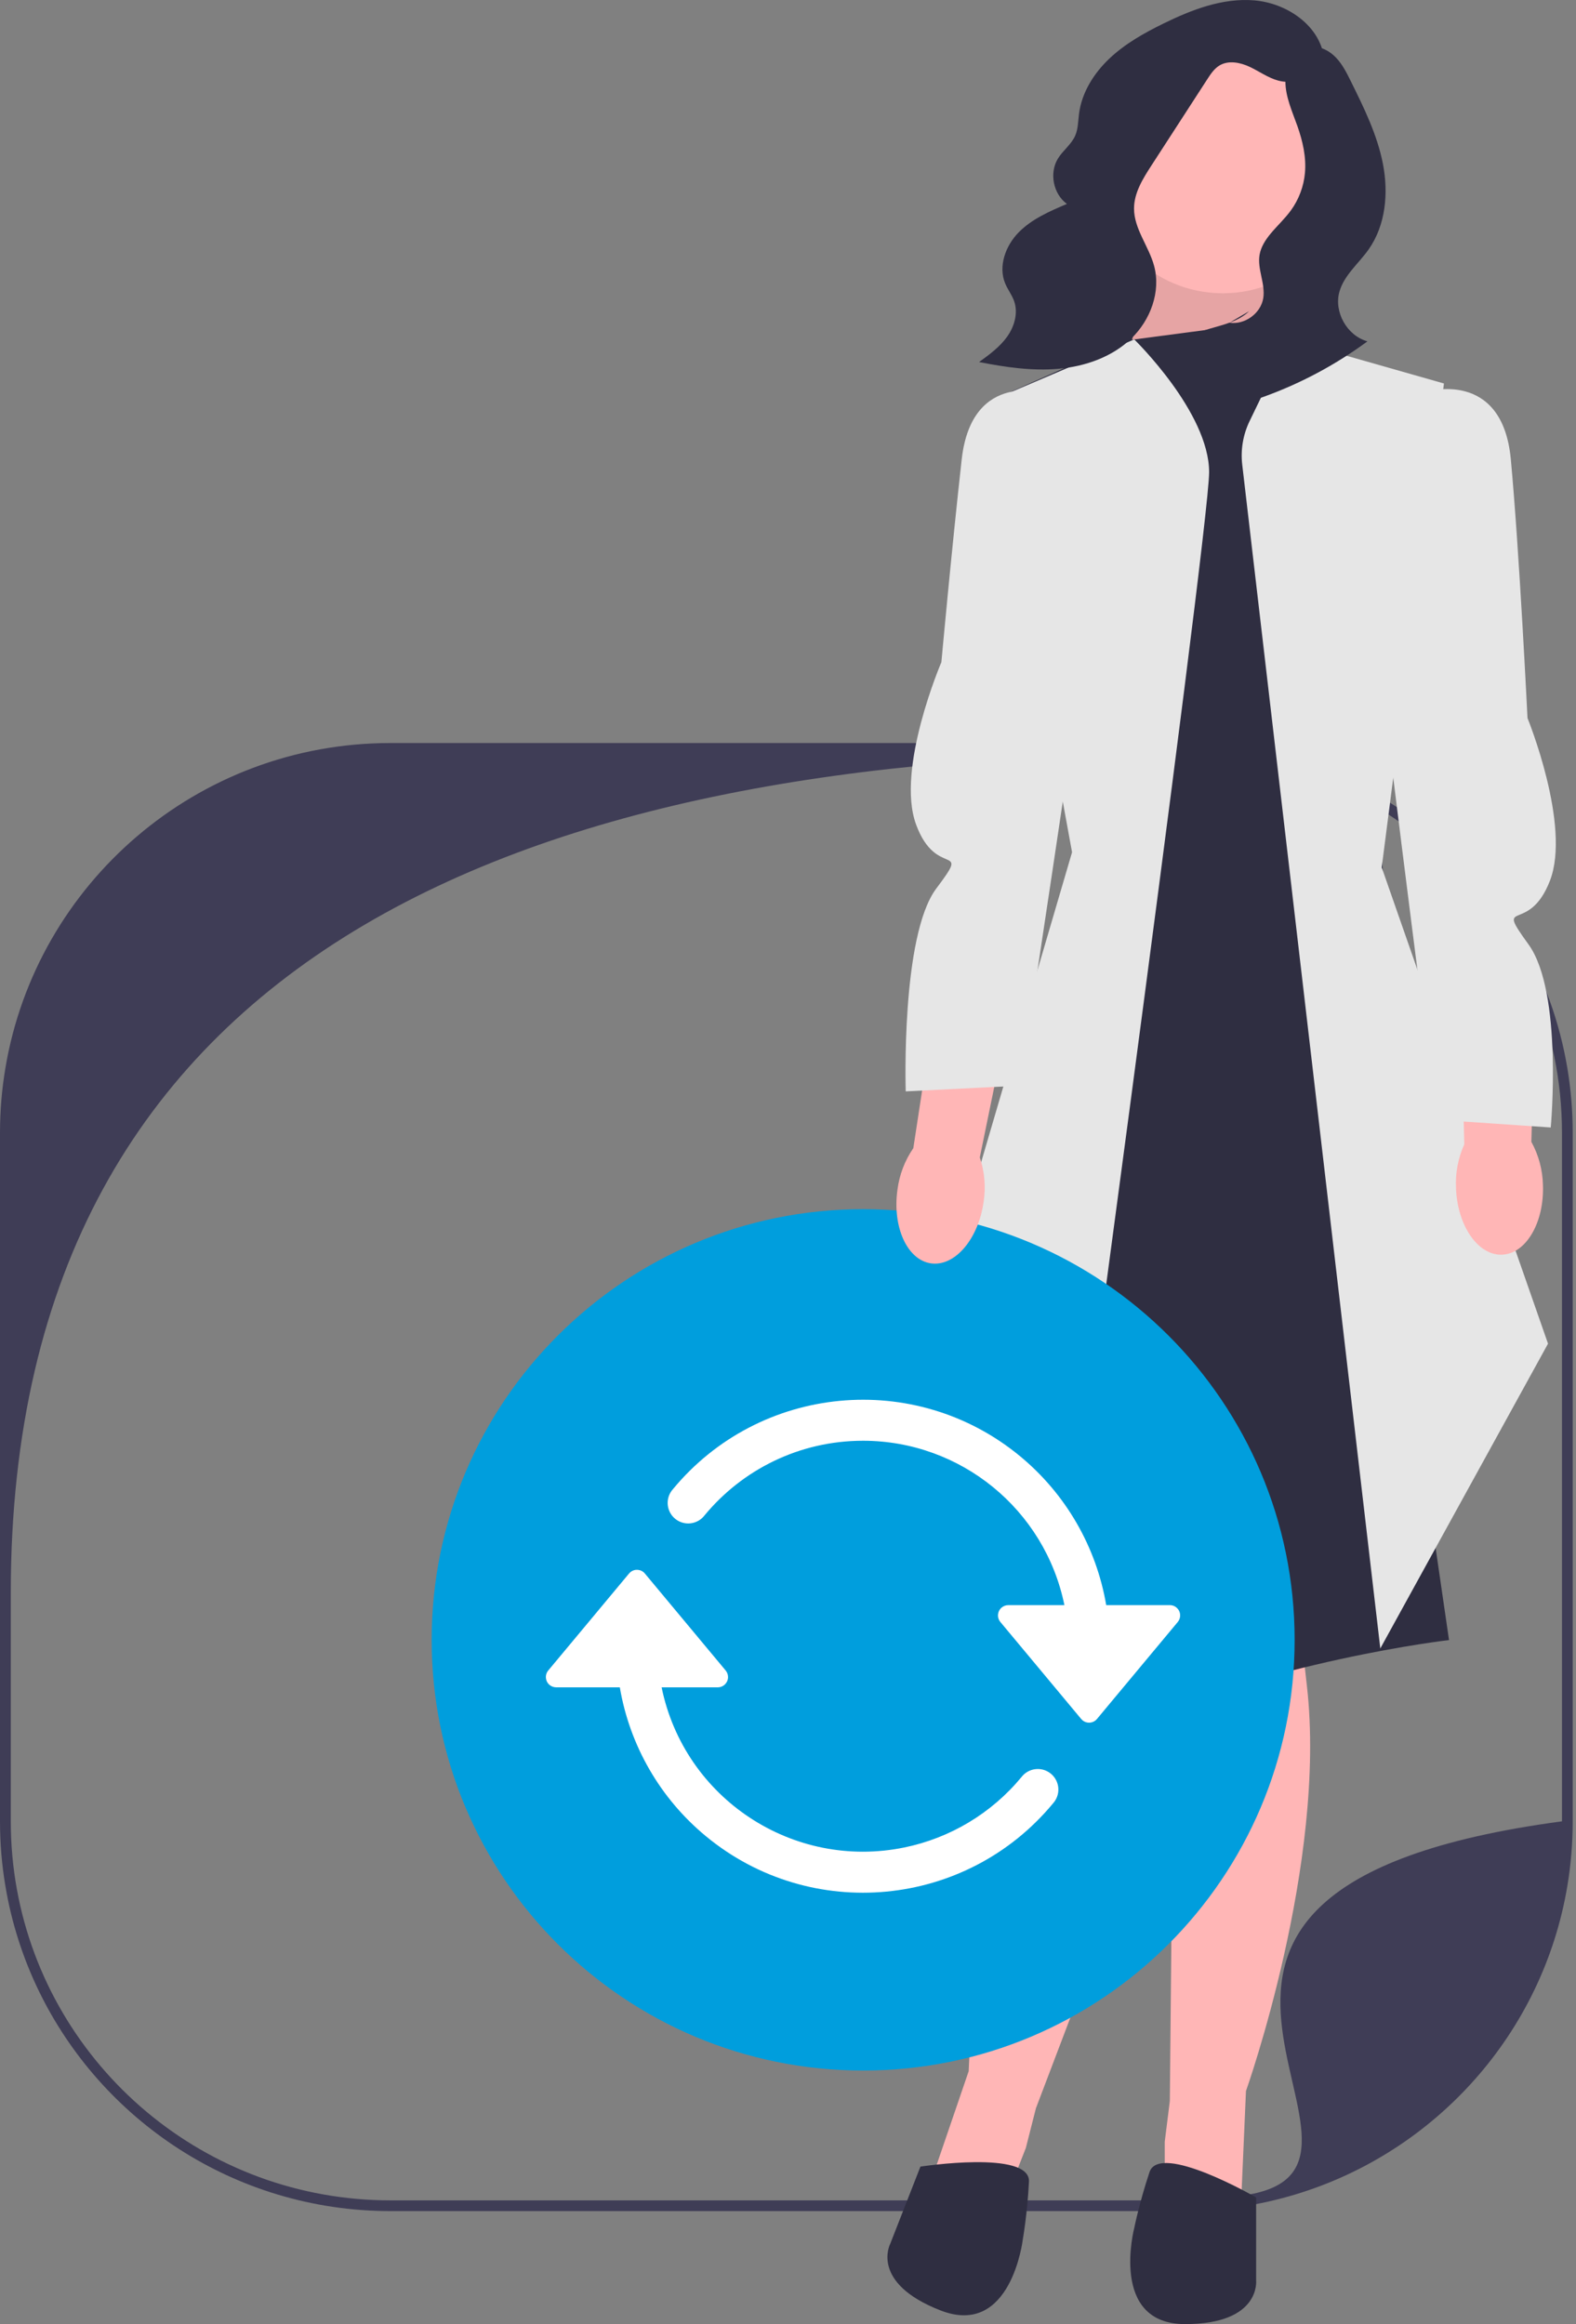 <svg width="179" height="264" viewBox="0 0 179 264" fill="none" xmlns="http://www.w3.org/2000/svg">
<rect x="0" y="0" width="179" height="264" fill="#808080" stroke="none"/>
<path d="M178.018 121.335C174.516 100.375 156.265 84.402 134.277 84.402H44.356C22.377 84.402 4.129 100.362 0.615 121.31C0.209 123.706 0 126.169 0 128.68V206.89C0 209.401 0.209 211.861 0.615 214.256C3.412 230.945 15.565 244.471 31.511 249.276C35.576 250.503 39.889 251.164 44.356 251.164H134.277C138.743 251.164 143.056 250.503 147.122 249.276C163.072 244.467 175.229 230.933 178.018 214.231C178.419 211.844 178.628 209.393 178.628 206.89V128.68C178.628 126.178 178.419 123.723 178.018 121.335ZM141.886 249.276C139.414 249.715 136.873 249.945 134.277 249.945H44.356C41.76 249.945 39.219 249.715 36.746 249.276C16.556 245.691 1.226 228.077 1.226 206.89V180.93C1.226 107.575 60.793 85.626 134.277 85.626C158.097 85.626 177.407 104.902 177.407 128.68V206.89C119.582 214.615 162.077 245.691 141.886 249.276Z" fill="#3F3D56"/>
<path d="M107.21 143.421L110.669 165.868L161.407 158.961L156.506 132.735L107.21 143.421Z" fill="#009EDD"/>
<path d="M147.03 17.464H126.052V39.14H147.03V17.464Z" fill="#2F2E41"/>
<path d="M127.966 40.396L133.155 24.856H143.27L143.801 40.396H127.966Z" fill="#FFB6B6"/>
<path opacity="0.1" d="M127.966 40.396L133.155 24.856H143.27L143.801 40.396H127.966Z" fill="black"/>
<path d="M133.444 178.818L132.867 238.676L132.29 243.28V249.89L140.939 250.762L141.516 237.524C141.516 237.524 150.741 211.624 148.434 191.48C146.128 171.335 147.281 177.091 147.281 177.091L133.444 178.818Z" fill="#FFB6B6"/>
<path d="M138.934 183.518L117.658 239.484L116.517 243.983L114.108 250.14L105.734 247.812L110.021 235.272C110.021 235.272 110.866 207.796 120.356 189.869C129.845 171.942 126.673 176.885 126.673 176.885L138.934 183.518Z" fill="#FFB6B6"/>
<path d="M127.966 38.67L112.399 45.576L122.339 96.808L120.768 170.338L110.39 192.21C110.39 192.21 108.651 204.718 126.525 196.66C144.399 188.602 164.578 186.3 164.578 186.3L159.678 152.63L155.353 64.282L155.93 44.713L143.245 36.655L127.966 38.67V38.67Z" fill="#2F2E41"/>
<path d="M119.296 193.009L102.021 164.141L121.762 96.808L112.399 45.576L128.826 38.556C128.826 38.556 137.33 46.823 137.33 53.641C137.33 60.459 119.296 193.009 119.296 193.009Z" fill="#E6E6E6"/>
<path d="M156.773 187.253L141.092 52.787C140.894 51.089 141.184 49.37 141.929 47.831L146.417 38.556L164.002 43.562L156.933 98.534L175.822 152.63L156.773 187.253H156.773Z" fill="#E6E6E6"/>
<path d="M142.669 249.611C142.669 249.611 131.714 243.28 130.561 246.733C129.408 250.187 128.831 253.064 128.831 253.064C128.831 253.064 125.948 264 134.597 264C143.245 264 142.669 259.026 142.669 259.026V249.611Z" fill="#2F2E41"/>
<path d="M104.542 246.111C104.542 246.111 117.054 244.192 116.869 247.828C116.685 251.463 116.173 254.353 116.173 254.353C116.173 254.353 114.874 265.586 106.818 262.446C98.761 259.305 101.111 254.882 101.111 254.882L104.542 246.111Z" fill="#2F2E41"/>
<path d="M138.887 33.314C146.803 33.314 153.221 26.908 153.221 19.006C153.221 11.104 146.803 4.697 138.887 4.697C130.971 4.697 124.553 11.104 124.553 19.006C124.553 26.908 130.971 33.314 138.887 33.314Z" fill="#FFB6B6"/>
<path d="M150.339 6.255C149.672 2.727 146.044 0.341 142.46 0.042C138.876 -0.257 135.365 1.094 132.138 2.677C129.95 3.751 127.796 4.961 126.024 6.633C124.252 8.304 122.875 10.487 122.557 12.9C122.445 13.754 122.46 14.645 122.11 15.432C121.672 16.415 120.734 17.083 120.167 17.998C119.151 19.639 119.618 22.026 121.177 23.165C119.217 23.999 117.202 24.869 115.708 26.386C114.213 27.902 113.35 30.244 114.171 32.207C114.461 32.902 114.94 33.51 115.188 34.221C115.659 35.57 115.211 37.104 114.376 38.264C113.54 39.425 112.362 40.286 111.203 41.126C114.18 41.709 117.218 42.162 120.238 41.891C123.259 41.619 126.291 40.562 128.478 38.465C130.665 36.368 131.869 33.133 131.084 30.209C130.483 27.968 128.801 26.005 128.802 23.686C128.803 21.903 129.807 20.295 130.777 18.798L137.13 8.989C137.511 8.401 137.913 7.793 138.515 7.433C139.539 6.821 140.867 7.09 141.947 7.598C143.026 8.106 144.013 8.835 145.164 9.15C147.513 9.792 150.238 8.316 150.979 6" fill="#2F2E41"/>
<path d="M141.872 35.354C140.677 36.508 138.956 36.88 137.361 37.348C135.765 37.816 134.069 38.552 133.351 40.049C132.647 41.517 133.158 43.38 134.323 44.518C135.489 45.656 137.182 46.135 138.812 46.113C140.442 46.09 142.031 45.613 143.564 45.059C147.756 43.545 151.726 41.421 155.311 38.775C152.989 38.134 151.47 35.428 152.135 33.116C152.675 31.236 154.329 29.924 155.454 28.323C157.391 25.565 157.713 21.93 157.072 18.623C156.431 15.316 154.92 12.251 153.426 9.231C152.954 8.277 152.47 7.306 151.733 6.536C150.996 5.767 149.953 5.215 148.892 5.326C147.131 5.508 146.007 7.438 145.995 9.205C145.983 10.971 146.76 12.632 147.349 14.298C147.955 16.015 148.377 17.834 148.214 19.648C148.078 21.167 147.524 22.647 146.63 23.884C145.939 24.839 145.059 25.641 144.308 26.549C143.727 27.252 143.212 28.047 143.06 28.945C142.782 30.579 143.742 32.233 143.479 33.869C143.201 35.599 141.377 36.924 139.643 36.656" fill="#2F2E41"/>
<path d="M98.034 235.198C125.101 235.198 147.043 213.295 147.043 186.276C147.043 159.257 125.101 137.353 98.034 137.353C70.968 137.353 49.026 159.257 49.026 186.276C49.026 213.295 70.968 235.198 98.034 235.198Z" fill="#009EDD"/>
<path d="M111.718 136.518C111.125 140.758 108.452 143.889 105.749 143.511C103.046 143.134 101.337 139.391 101.931 135.15C102.146 133.453 102.764 131.831 103.734 130.421L106.476 112.489L114.879 113.953L111.284 131.476C111.83 133.098 111.979 134.827 111.718 136.518Z" fill="#FFB6B6"/>
<path d="M119.029 44.713C119.029 44.713 110.381 41.835 109.228 52.195C108.074 62.555 106.921 75.217 106.921 75.217C106.921 75.217 101.732 87.304 104.038 93.635C106.345 99.966 110.381 95.552 106.345 100.925C102.309 106.297 102.871 123.974 102.871 123.974L115.858 123.322C115.858 123.322 123.065 75.793 123.065 74.642C123.065 73.491 119.029 44.713 119.029 44.713V44.713Z" fill="#E6E6E6"/>
<path d="M175.245 134.594C175.406 138.872 173.325 142.422 170.597 142.524C167.87 142.625 165.53 139.24 165.369 134.961C165.282 133.252 165.606 131.548 166.313 129.99L165.862 111.856L174.391 111.825L173.931 129.705C174.754 131.207 175.204 132.883 175.245 134.594V134.594Z" fill="#FFB6B6"/>
<path d="M161.931 44.519C161.931 44.519 170.629 41.795 171.597 52.174C172.564 62.553 173.491 81.565 173.491 81.565C173.491 81.565 178.463 93.743 176.044 100.032C173.624 106.321 169.668 101.835 173.607 107.279C177.546 112.723 176.133 128.074 176.133 128.074L163.159 127.19C163.159 127.19 157.339 81.853 157.36 80.702C157.38 79.551 161.931 44.519 161.931 44.519V44.519Z" fill="#E6E6E6"/>
<path d="M132.873 182.332H125.642C124.517 175.702 121.045 169.699 115.861 165.417C103.93 155.562 86.27 157.246 76.415 169.177C76.382 169.215 76.349 169.254 76.318 169.294C75.531 170.315 75.72 171.78 76.741 172.568C77.761 173.355 79.227 173.166 80.014 172.146C84.295 166.959 90.775 163.659 98.02 163.659C109.112 163.66 118.672 171.464 120.894 182.332H114.518C114.245 182.332 113.981 182.427 113.771 182.602C113.276 183.015 113.209 183.75 113.621 184.246L122.799 195.263C122.844 195.317 122.894 195.367 122.948 195.412C123.443 195.824 124.179 195.758 124.592 195.263L133.769 184.246C133.944 184.036 134.04 183.772 134.04 183.499C134.04 182.855 133.518 182.332 132.873 182.332V182.332Z" fill="white"/>
<path d="M119.299 201.432C118.278 200.645 116.813 200.834 116.025 201.854C112.63 205.966 107.929 208.791 102.705 209.861C90.071 212.447 77.732 204.302 75.145 191.668H81.522C82.167 191.668 82.689 191.145 82.689 190.501C82.689 190.228 82.593 189.964 82.418 189.754L73.241 178.737C72.828 178.242 72.092 178.175 71.597 178.588C71.543 178.633 71.493 178.683 71.448 178.737L62.27 189.754C61.858 190.25 61.925 190.985 62.42 191.398C62.63 191.573 62.894 191.668 63.167 191.668H70.398C71.523 198.298 74.994 204.301 80.179 208.583C92.109 218.438 109.77 216.754 119.624 204.823C119.658 204.785 119.69 204.746 119.721 204.706C120.509 203.685 120.32 202.22 119.299 201.432H119.299V201.432Z" fill="white"/>
</svg>
